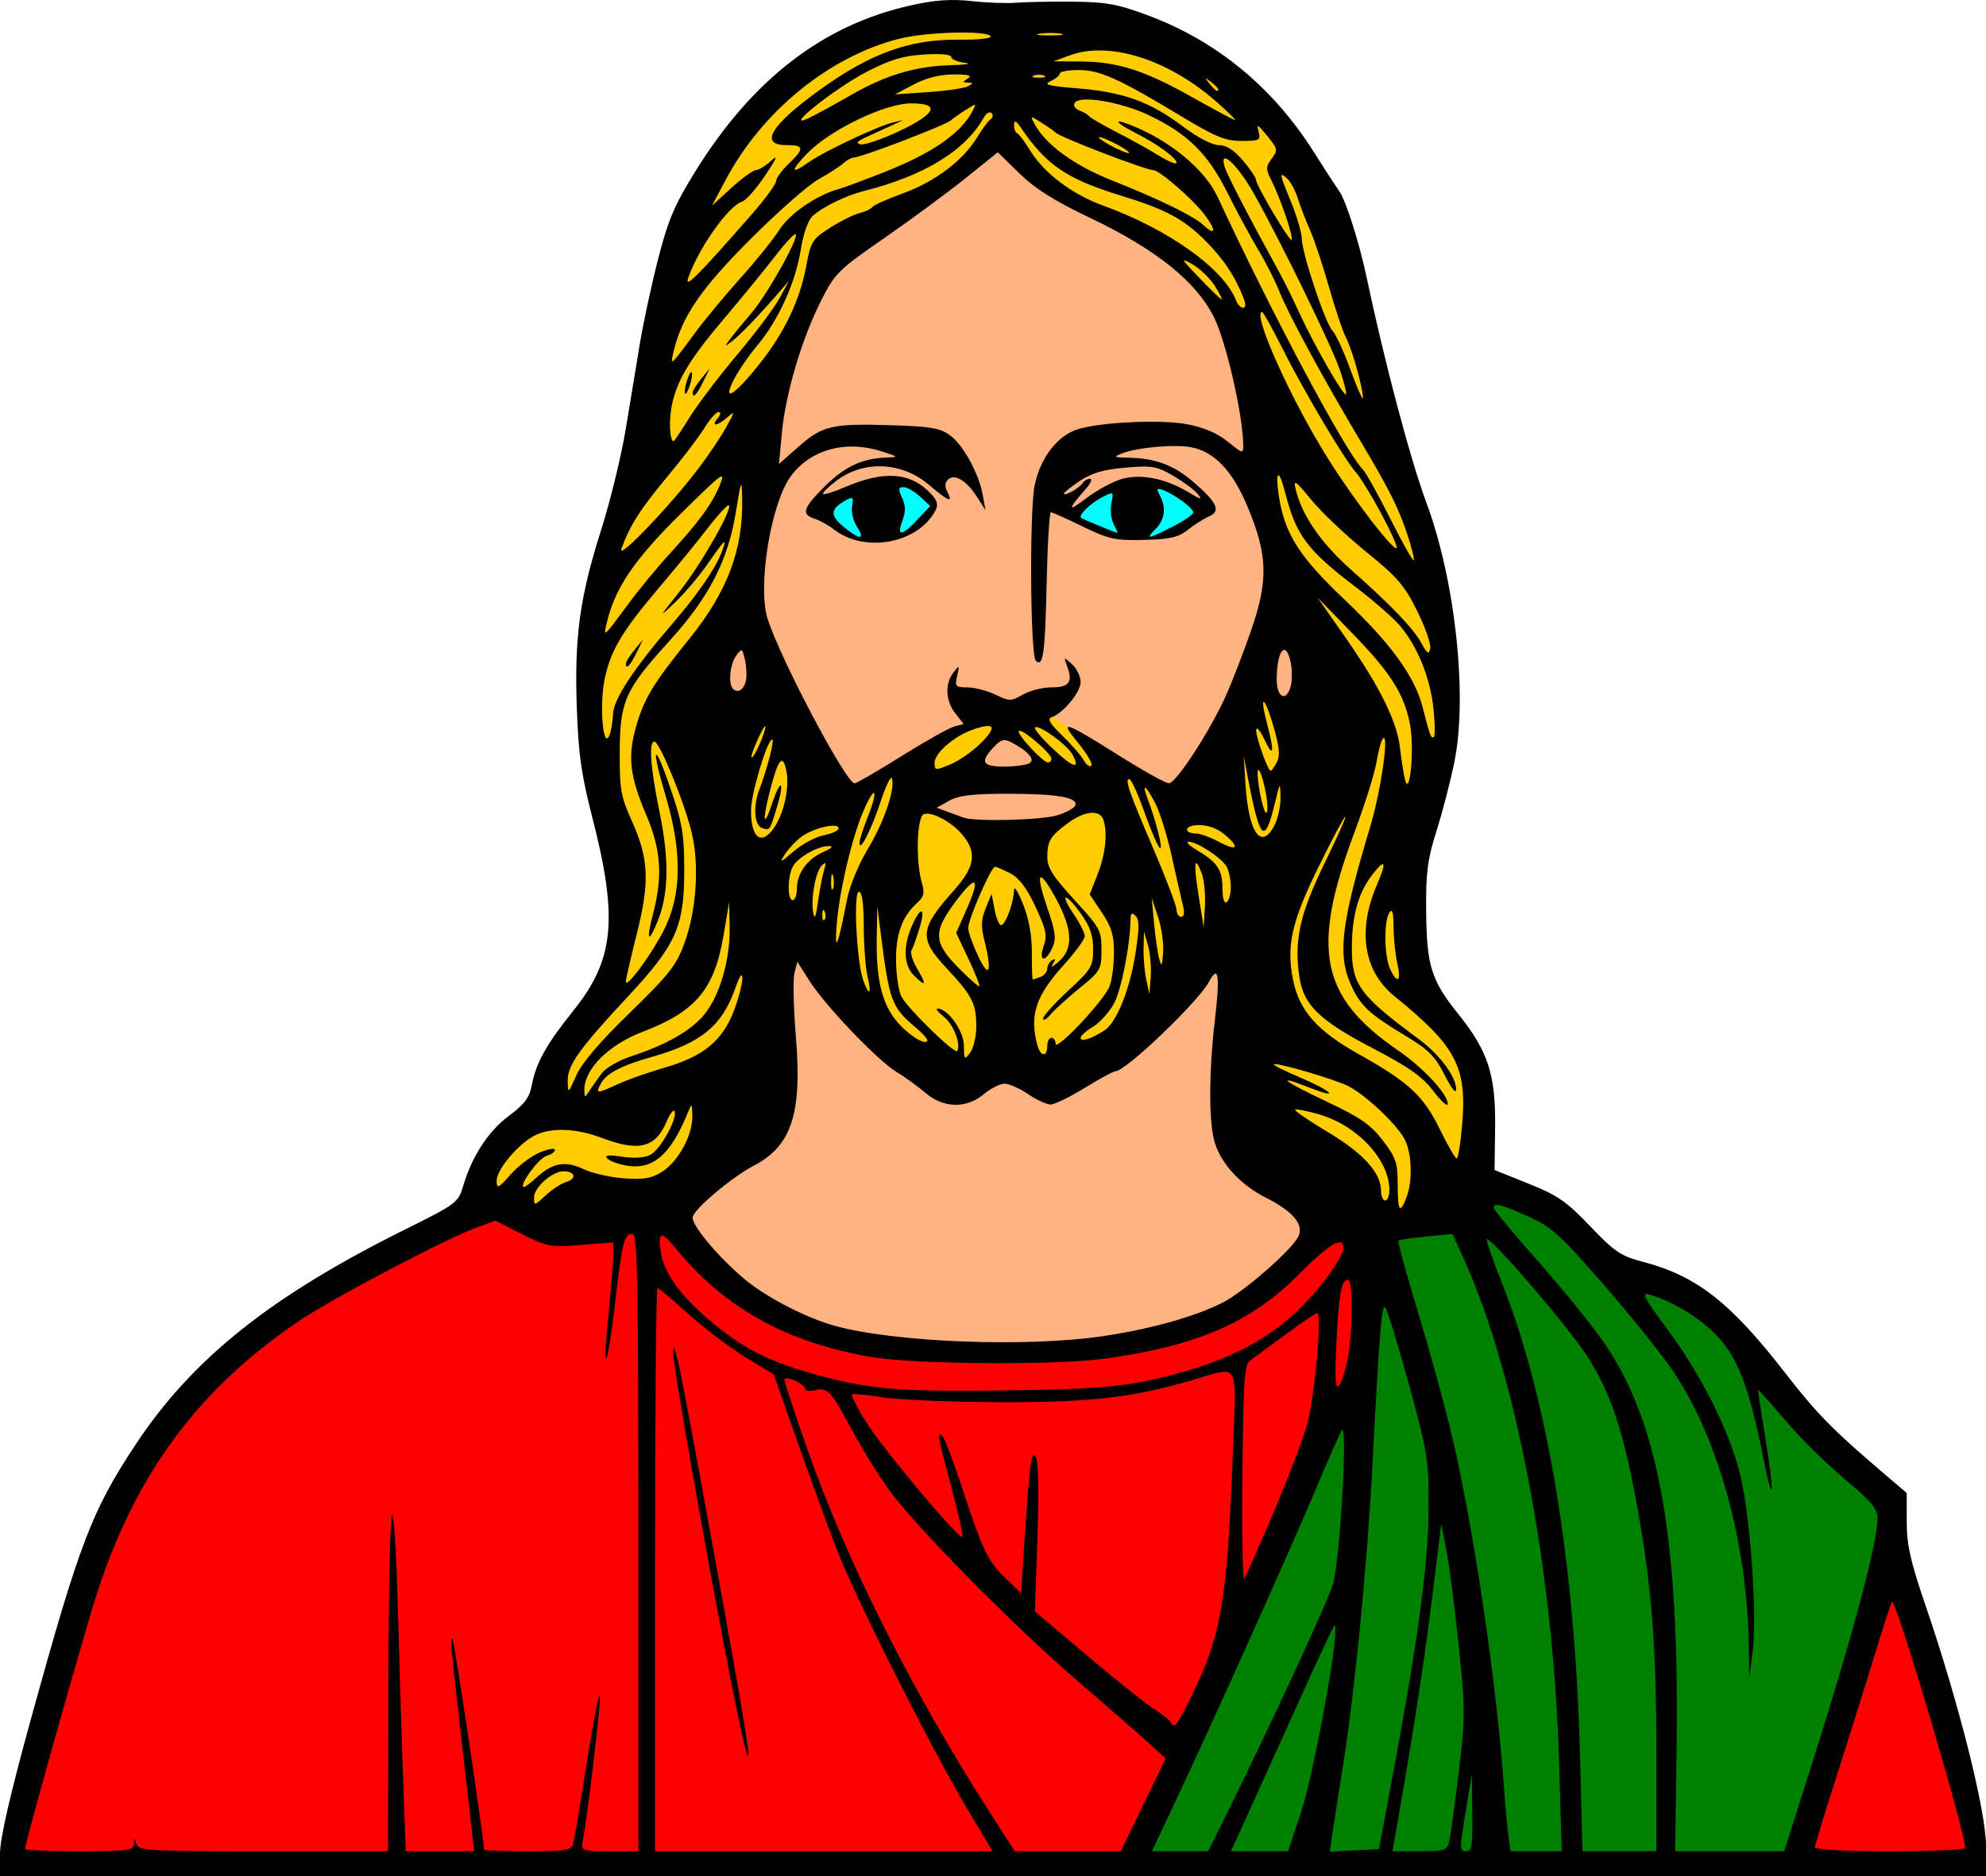 <?xml version="1.0" encoding="UTF-8" standalone="no"?>
<!-- Created with Inkscape (http://www.inkscape.org/) -->

<svg
   version="1.1"
   id="svg1"
   width="634.667"
   height="599.714"
   viewBox="0 0 634.667 599.714"
   sodipodi:docname="JesusChrist6c.svg"
   inkscape:version="1.3.2 (091e20ef0f, 2023-11-25)"
   xmlns:inkscape="http://www.inkscape.org/namespaces/inkscape"
   xmlns:sodipodi="http://sodipodi.sourceforge.net/DTD/sodipodi-0.dtd"
   xmlns="http://www.w3.org/2000/svg"
   xmlns:svg="http://www.w3.org/2000/svg">
  <defs
     id="defs1" />
  <sodipodi:namedview
     id="namedview1"
     pagecolor="#ffffff"
     bordercolor="#000000"
     borderopacity="0.25"
     inkscape:showpageshadow="2"
     inkscape:pageopacity="0.0"
     inkscape:pagecheckerboard="0"
     inkscape:deskcolor="#d1d1d1"
     showgrid="false"
     inkscape:zoom="0.94398755"
     inkscape:cx="339.51719"
     inkscape:cy="366.00059"
     inkscape:window-width="1920"
     inkscape:window-height="1011"
     inkscape:window-x="0"
     inkscape:window-y="0"
     inkscape:window-maximized="1"
     inkscape:current-layer="layer1" />
  <g
     inkscape:groupmode="layer"
     id="layer1"
     inkscape:label="Layer 1"
     transform="translate(0,-10.953)">
    <path
       id="path6"
       style="display:inline;fill:#ffcc00"
       d="M 317.033 15.308 C 315.575 15.308 290.851 17.942 288.795 18.472 C 286.739 19.002 263.475 28.497 261.195 29.966 C 258.915 31.435 240.219 49.255 240.219 49.255 L 218.975 77.097 C 218.975 77.097 205.513 150.843 204.113 150.843 C 202.713 150.843 189.998 204.779 189.998 204.779 C 189.998 204.779 191.717 262.918 190.018 263.697 C 188.318 264.475 201.635 302.417 201.635 302.417 L 196.068 318.499 L 180.051 349.781 L 163.043 372.066 L 150.512 391.454 C 150.512 391.454 163.608 398.068 165.822 398.333 C 168.037 398.598 182.441 400.259 184.691 399.988 C 186.941 399.716 205.045 396.316 206.367 397.14 C 207.689 397.964 220.919 384.653 222.623 382.267 C 224.327 379.881 248.055 319.958 248.055 319.958 L 252.506 308.732 C 252.506 308.732 272.703 331.834 274.559 333.267 C 276.414 334.7 298.607 353.126 298.607 353.126 C 298.607 353.126 313.695 352.332 315.645 351.802 C 317.594 351.272 347.151 353.113 348.873 353.546 C 350.595 353.979 382.672 320.259 382.672 320.259 L 393.236 315.964 C 393.236 315.964 400.682 353.485 400.682 356.314 C 400.682 359.143 420.094 389.943 420.094 389.943 L 440.764 402.878 L 469.352 394.337 L 472.613 365.65 L 471.99 356.478 C 471.99 356.478 457.328 327.072 454.42 326.962 C 451.511 326.853 450.771 295.678 450.771 294.482 C 450.771 293.286 464.443 244.794 464.443 244.794 L 456.961 191.402 C 456.961 191.402 444.404 148.685 444.404 146.99 C 444.404 145.295 434.2 107.102 432.875 104.255 C 431.55 101.409 420.843 69.167 418.266 67.841 C 415.688 66.516 402.171 45.294 399.441 44.234 C 396.712 43.174 383.115 28.132 383.115 28.132 C 383.115 28.132 352.248 17.428 350.316 16.898 C 348.384 16.368 318.491 15.308 317.033 15.308 z M 320.654 55.154 L 335.48 72.408 C 335.48 72.408 353.256 81.72 354.58 81.968 C 355.905 82.216 372.695 92.312 372.695 92.312 L 384.227 104.16 L 394.918 119.888 L 404.6 142.533 L 402.893 163.638 L 405.008 173.63 L 416.186 214.492 L 419.479 238.197 L 410.625 236.839 L 402.266 232.06 L 392.936 247.829 C 392.936 247.829 381.156 267.265 378.477 267.265 C 375.797 267.265 356.604 255.888 356.604 255.888 L 348.889 267.587 L 337.299 274.701 C 337.299 274.701 324.043 278.179 321.945 277.966 C 319.848 277.753 309.49 275.369 309.49 275.369 L 291.189 267.345 L 284.215 257.611 L 270.598 266.083 L 246.525 231.435 L 230.865 237.878 C 230.865 237.878 224.592 227.492 225.955 226.749 C 227.318 226.006 238.498 205.136 238.498 205.136 L 246.301 135.169 L 261.312 98.738 L 277.93 82.87 L 298.037 72.222 L 315.74 57.513 L 320.654 55.154 z M 314.287 238.701 L 305.016 246.271 L 293.447 253.578 L 291.611 259.277 L 304.754 261.169 L 321.25 244.3 L 314.287 238.701 z M 335.484 239.777 L 335.1 240.378 L 335.076 240.367 L 323.764 244.458 L 326.736 249.068 L 331.521 253.704 C 331.521 253.704 335.112 257.183 335.73 257.183 C 336.349 257.183 352.607 258.726 352.607 258.726 L 349.121 250.646 L 345.17 246.097 L 341.99 244.083 L 341.553 243.329 L 335.484 239.777 z " />
    <path
       id="path5"
       style="display:inline;fill:#00ffff"
       d="m 361.533,165.029 -7.852,2.689 -7.461,5.219 -3.369,3.654 c 0.58,0 9.939,4.725 10.652,4.725 0.713,0 7.865,1.332 7.865,1.332 l 7.938,0.334 15.045,-7.814 c 0,0 -8.135,-8.027 -8.658,-7.828 -0.523,0.199 -14.16,-2.311 -14.16,-2.311 z m -75.988,0.297 -14.66,3.111 -8.418,5.518 c 0,0 4.641,5.865 5.559,5.865 0.918,0 5.242,2.873 5.242,2.873 l 2.887,0.854 c 0,0 10.359,-0.355 10.883,-0.879 0.524,-0.524 4.039,-1.826 4.039,-1.826 0,0 5.351,-5.141 5.895,-5.457 0.544,-0.316 1.728,-2.569 1.797,-3.078 0.069,-0.51 -5.188,-5.141 -5.188,-5.141 z" />
    <path
       id="path4"
       style="fill:#ffb380"
       d="M 320.654 55.154 L 315.74 57.513 L 298.037 72.222 L 277.93 82.87 L 261.312 98.738 L 246.301 135.169 L 238.498 205.136 C 238.498 205.136 227.318 226.006 225.955 226.749 C 224.592 227.492 230.865 237.878 230.865 237.878 L 246.525 231.435 L 270.598 266.083 L 284.215 257.611 L 291.189 267.345 L 309.49 275.369 C 309.49 275.369 319.848 277.753 321.945 277.966 C 324.043 278.179 337.299 274.701 337.299 274.701 L 348.889 267.587 L 356.604 255.888 C 356.604 255.888 375.797 267.265 378.477 267.265 C 381.156 267.265 392.936 247.829 392.936 247.829 L 402.266 232.06 L 410.625 236.839 L 419.479 238.197 L 416.186 214.492 L 405.008 173.63 L 402.893 163.638 L 404.6 142.533 L 394.918 119.888 L 384.227 104.16 L 372.695 92.312 C 372.695 92.312 355.905 82.216 354.58 81.968 C 353.256 81.72 335.48 72.408 335.48 72.408 L 320.654 55.154 z M 361.533 165.029 C 361.533 165.029 375.17 167.538 375.693 167.339 C 376.216 167.14 384.352 175.167 384.352 175.167 L 369.307 182.982 L 361.369 182.648 C 361.369 182.648 354.217 181.316 353.504 181.316 C 352.791 181.316 343.431 176.591 342.852 176.591 L 346.221 172.937 L 353.682 167.718 L 361.533 165.029 z M 285.545 165.326 L 293.58 167.165 C 293.58 167.165 298.836 171.797 298.768 172.306 C 298.699 172.816 297.514 175.068 296.971 175.384 C 296.427 175.7 291.076 180.841 291.076 180.841 C 291.076 180.841 287.561 182.143 287.037 182.667 C 286.513 183.192 276.154 183.546 276.154 183.546 L 273.268 182.693 C 273.268 182.693 268.943 179.82 268.025 179.82 C 267.108 179.82 262.467 173.954 262.467 173.954 L 270.885 168.437 L 285.545 165.326 z M 314.287 238.701 L 321.25 244.3 L 304.754 261.169 L 291.611 259.277 L 293.447 253.578 L 305.016 246.271 L 314.287 238.701 z M 335.484 239.777 L 341.553 243.329 L 341.99 244.083 L 345.17 246.097 L 349.121 250.646 L 352.607 258.726 C 352.607 258.726 336.349 257.183 335.73 257.183 C 335.112 257.183 331.521 253.704 331.521 253.704 L 326.736 249.068 L 323.764 244.458 L 335.076 240.367 L 335.1 240.378 L 335.484 239.777 z M 256.213 313.253 L 247.719 319.837 L 247.273 343.82 L 239.602 374.851 C 239.602 374.851 225.546 386.399 224.422 387.964 C 223.297 389.53 216.795 399.921 216.795 399.921 L 234.186 422.523 L 268.475 439.949 L 309.461 444.097 C 309.461 444.097 358.427 441.927 359.859 441.927 C 361.292 441.927 395.122 429.887 397.15 429.04 C 399.179 428.194 420.439 406.527 420.439 406.527 L 421.58 399.806 L 406.484 389.433 C 406.484 389.433 393.794 372.145 394.869 371.187 C 395.944 370.229 392.391 336.135 392.578 335.136 C 392.766 334.137 392.664 313.954 392.664 313.954 C 392.664 313.954 372.21 332.673 372.936 333.773 C 373.661 334.873 344.432 354.476 344.432 354.476 L 321.537 350.749 L 309.051 355.929 L 290.516 348.656 L 256.213 313.253 z " />
    <path
       style="fill:#008000"
       d="m 421.565,478.815 15.57,-34.398 0.796,-40.169 24.688,-3.827 11.377,-6.562 4.315,-3.963 24.073,14.395 12.955,11.816 20.862,5.279 c 0,0 16.161,12.874 18.486,15.077 2.325,2.203 26.791,34.99 26.791,34.99 l 21.515,19.587 1.156,7.217 -31.316,110.043 -214.639,-0.36 z"
       id="path3" />
    <path
       id="path2"
       style="fill:#ff0000"
       d="M 153.59 394.681 L 134.713 406.677 L 89.43 432.011 L 65.361 450.947 C 65.361 450.947 52.039 471.354 50.066 472.515 C 48.094 473.676 32.033 504.029 32.033 504.029 L 17.748 556.958 L 5.072 599.953 L 6.682 606.693 L 363.746 607.839 C 363.746 607.839 407.985 503.11 409.615 502.704 C 411.245 502.299 429.338 460.22 429.338 460.22 L 436.439 445.591 L 440.305 417.818 L 434.424 402.706 L 420.957 404.292 L 407.197 422.38 L 380.898 435.956 L 347.557 443.812 L 307.209 442.275 L 268.926 439.294 L 245.262 428.214 L 210.688 398.82 L 193.102 400.933 L 179.744 402.132 L 165.23 402.038 L 153.59 394.681 z M 601.664 517.742 L 575.01 605.476 L 632.137 607.747 L 615.631 537.314 L 601.664 517.742 z " />
    <path
       style="fill:#000000"
       d="m 0,603.445 c 0,-4.881 3.26,-19.035 10.058,-43.667 15.366,-55.677 19.286,-65.937 33.288,-87.112 18.155,-27.454 43.128,-47.382 86.181,-68.769 16.289,-8.092 16.915,-8.56 18.462,-13.803 2.81,-9.526 8.017,-17.529 14.607,-22.449 5.015,-3.744 6.609,-5.873 7.349,-9.818 1.337,-7.124 4.67,-13.105 13.282,-23.827 13.116,-16.33 14.382,-29.398 6.005,-62 -3.479,-13.539 -4.4,-20.109 -4.909,-35.012 -0.773,-22.627 0.951,-35.141 7.822,-56.778 2.884,-9.081 6.397,-23.493 7.808,-32.027 1.411,-8.534 3.458,-20.916 4.55,-27.516 1.092,-6.6 3.71,-18.734 5.819,-26.965 3.168,-12.366 5.203,-17.178 11.718,-27.709 18.355,-29.671 40.954,-47.111 69.122,-53.344 7.718,-1.708 12.832,-2.064 19.333,-1.348 4.862,0.536 11.239,0.774 14.172,0.529 2.933,-0.245 11.033,-0.4 18,-0.344 10.818,0.086 14.344,0.724 24.156,4.369 21.848,8.116 39.93,22.979 52.895,43.478 3.247,5.133 7.008,10.917 8.357,12.853 2.051,2.942 6.355,16.533 8.597,27.147 5.814,27.532 13.981,58.339 19.174,72.327 9.241,24.892 13.212,61.727 8.933,82.846 -1.244,6.137 -3.809,16.034 -5.7,21.993 -2.859,9.006 -3.42,13.245 -3.326,25.123 0.143,18.016 1.533,22.545 10.266,33.435 9.571,11.935 11.996,19.433 11.774,36.405 l -0.176,13.462 10.859,4.357 c 9.3,3.732 12.127,5.688 19.695,13.622 7.724,8.098 9.813,9.519 16.594,11.29 17.426,4.55 28.145,12.913 45.897,35.806 9.96,12.845 14.916,17.896 31.152,31.75 l 7.52,6.417 v 9.183 c 0,7.41 1.171,12.607 6.065,26.917 10.53,30.79 19.269,65.556 19.269,76.656 v 9.744 H 317.333 0 Z m 42.821,-3.112 c 0.147,-2.222 0.184,-2.222 0.764,0 0.564,2.157 3.631,2.333 40.512,2.333 H 124 l 0.094,-52.333 c 0.051,-28.783 0.564,-53.533 1.139,-55 0.58,-1.48 1.432,11.865 1.916,30 0.479,17.967 1.243,42.717 1.698,55 l 0.828,22.333 h 10.93 10.93 l -2.935,-25.667 c -4.563,-39.909 -4.86,-43.038 -4.006,-42.184 0.591,0.591 10.073,63.951 10.073,67.307 0,0.299 6.26,0.543 13.91,0.543 12.102,0 13.998,-0.303 14.583,-2.333 0.37,-1.283 2.311,-12.832 4.313,-25.664 2.002,-12.832 3.892,-22.575 4.2,-21.651 0.475,1.426 -4.129,40.336 -5.598,47.315 -0.431,2.044 0.649,2.333 8.717,2.333 h 9.209 v -98.667 c 0,-83.447 -0.287,-98.667 -1.857,-98.667 -2.696,0 -3.241,2.203 -5.712,23.084 -2.563,21.66 -4.015,22.734 -1.866,1.379 0.789,-7.843 1.435,-15.937 1.435,-17.986 v -3.727 l -10.36,0.799 c -9.794,0.755 -10.824,0.565 -18.849,-3.486 l -8.489,-4.285 -6.151,2.266 c -10.068,3.71 -45.821,22.536 -56.562,29.784 -31.616,21.334 -51.661,48.09 -64.118,85.585 -3.898,11.734 -23.471,81.147 -23.471,83.238 0,0.375 7.8,0.682 17.333,0.682 15.56,0 17.349,-0.239 17.488,-2.333 z M 309.032,589 c -11.284,-18.914 -35.514,-67.043 -41.449,-82.333 -2.704,-6.967 -8.379,-22.506 -12.611,-34.531 l -7.694,-21.864 -9.086,-5.534 c -4.997,-3.044 -13.191,-9.255 -18.208,-13.802 -5.017,-4.548 -9.466,-8.268 -9.887,-8.268 -0.42,0 -0.764,40.5 -0.764,90 v 90 h 53.926 53.926 z m -70.842,-19.233 c -3.401,-11.509 -23.987,-125.1 -23.118,-127.562 0.754,-2.137 2.347,5.854 14.26,71.544 9.213,50.804 11.396,64.605 8.858,56.018 z m 127.163,18.067 7.163,-14.832 -5.318,-4.834 c -2.925,-2.659 -13.134,-11.569 -22.687,-19.799 -21.231,-18.293 -52.427,-49.967 -60.771,-61.702 -3.389,-4.767 -8.731,-13.467 -11.87,-19.333 -6.445,-12.044 -7.34,-12.975 -11.538,-11.988 -1.65,0.388 -3,0.19 -3,-0.439 0,-0.63 -1.5,-1.828 -3.333,-2.663 -1.833,-0.835 -3.333,-0.965 -3.333,-0.288 0,0.677 3.211,10.414 7.136,21.638 12.561,35.923 33.531,77.729 58.559,116.741 l 7.912,12.333 h 16.958 16.958 z m 25.217,5.832 c 14.49,-29.132 33.454,-70.034 35.392,-76.333 2.19,-7.117 4.784,-50.994 2.913,-49.261 -0.439,0.406 -4.045,8.506 -8.013,18 -7.77,18.588 -33.321,75.439 -45.362,100.928 l -7.4,15.667 h 8.997 8.997 z m 25.155,-3.333 c 4.549,-13.81 13.124,-62.069 10.602,-59.667 -0.385,0.367 -6.512,13.567 -13.616,29.333 -7.104,15.767 -14.363,31.817 -16.131,35.667 l -3.215,7 h 9.148 9.148 z m 29.184,-10.988 c 8.169,-43.611 11.536,-68.541 11.617,-86.012 0.073,-15.891 -0.22,-17.752 -6.318,-40 -3.518,-12.833 -6.893,-23.843 -7.501,-24.466 -1.173,-1.201 -1.893,7.613 -4.123,50.466 -1.649,31.676 -5.595,71.944 -9.406,95.989 -1.512,9.539 -3.079,19.627 -3.482,22.416 l -0.733,5.072 7.852,-0.405 7.852,-0.405 z m 18.188,20.322 c 0.397,-1.65 1.758,-11.533 3.026,-21.961 2.175,-17.89 2.178,-20.188 0.048,-40.667 -1.241,-11.938 -3.005,-25.606 -3.919,-30.372 l -1.662,-8.667 -3.042,24.667 c -2.504,20.303 -6.405,45.33 -11.796,75.667 l -0.77,4.333 h 8.697 c 7.916,0 8.761,-0.269 9.418,-3 z m 7.408,-9.333 -0.16,-12.333 -1.74,10.667 c -2.274,13.937 -2.274,14 0.059,14 1.645,0 1.972,-2.188 1.841,-12.333 z m 27.745,-16 c -1.777,-60.584 -13.746,-124.022 -30.311,-160.655 l -3.763,-8.322 -8.422,0.842 c -4.632,0.463 -8.644,1.03 -8.916,1.26 -0.272,0.23 2.56,10.496 6.292,22.813 3.732,12.317 8.566,29.895 10.742,39.062 7.004,29.508 14.444,79.733 16.788,113.333 0.435,6.233 1.091,13.283 1.458,15.667 l 0.667,4.333 h 8.148 8.148 z m 31.077,-2 c -0.005,-34.998 -1.423,-53.688 -6.007,-79.182 -4.466,-24.837 -8.721,-37.559 -16.497,-49.326 -6.401,-9.686 -30.623,-37.804 -31.667,-36.761 -0.295,0.295 1.948,6.776 4.984,14.402 14.365,36.081 23.193,89.6 24.776,150.199 l 0.81,31 h 11.803 11.803 z m 49.013,4.667 c 13.838,-43.577 21.659,-72.759 21.659,-80.819 0,-3.004 -1.97,-5.358 -10.276,-12.282 -5.652,-4.711 -14.202,-13.146 -19,-18.744 -4.798,-5.598 -8.803,-10.098 -8.899,-10 -0.097,0.098 0.951,7.079 2.329,15.512 3.038,18.598 2.571,22.503 -0.711,5.95 -4.422,-22.3 -8.292,-32.262 -15.222,-39.185 -5.744,-5.738 -13.765,-10.543 -21.29,-12.754 -2.491,-0.732 -1.412,1.322 5.714,10.877 10.881,14.59 19.876,32.439 23.395,46.421 3.253,12.926 5.541,44.811 4.068,56.691 l -1.074,8.667 -0.182,-10.702 c -0.555,-32.572 -9.639,-65.617 -23.939,-87.089 -3.434,-5.156 -13.401,-17.599 -22.149,-27.651 -14.149,-16.258 -16.833,-18.696 -24.304,-22.084 -8.702,-3.946 -11.124,-4.547 -11.124,-2.761 0,0.576 6.622,8.526 14.716,17.667 8.094,9.141 17.666,21.049 21.271,26.463 16.947,25.449 23.363,62.013 22.467,128.034 l -0.454,33.457 17.429,-7.7e-4 17.429,-7.6e-4 z m 49.659,24.612 c 0,-5.292 -22.174,-79.883 -23.387,-78.67 -0.278,0.278 -2.969,8.579 -5.98,18.448 -3.011,9.869 -8.436,27.134 -12.054,38.368 -3.618,11.234 -6.579,20.984 -6.579,21.667 0,0.721 10.067,1.242 24,1.242 13.2,0 24,-0.474 24,-1.054 z m -248.186,-46.612 c 10.586,-21.066 12.355,-31.242 14.254,-82 1.018,-27.204 2.09,-25.41 -12.591,-21.05 -19.218,5.707 -32.809,7.278 -62.144,7.182 -15.4,-0.05 -32.177,-0.748 -37.283,-1.551 -5.106,-0.803 -9.52,-1.222 -9.811,-0.932 -0.29,0.29 1.623,4.069 4.253,8.398 4.979,8.197 30.038,38.2 31.055,37.183 0.32,-0.32 -1.246,-7.403 -3.481,-15.739 -4.408,-16.445 -4.743,-18.383 -2.832,-16.424 0.679,0.697 3.647,8.584 6.595,17.528 6.394,19.398 7.866,22.384 13.878,28.161 l 4.602,4.422 0.886,-13.756 c 1.747,-27.111 2.412,-32.266 3.835,-29.723 0.823,1.471 1.011,11.208 0.498,25.831 l -0.823,23.47 16.98,14.359 c 9.339,7.897 18.865,15.499 21.168,16.892 2.303,1.393 4.589,3.182 5.079,3.975 1.416,2.291 1.812,1.873 5.881,-6.225 z m 26.957,-60.088 c 4.474,-10.498 9.318,-23.098 10.765,-28 2.484,-8.413 5.089,-36.245 3.392,-36.245 -0.433,0 -4.869,2.997 -9.858,6.659 -4.989,3.663 -10.105,7.413 -11.37,8.333 -2.059,1.499 -2.338,5.324 -2.667,36.551 -0.202,19.182 0.076,34.182 0.618,33.333 0.542,-0.849 4.646,-10.133 9.119,-20.631 z m -40.105,-42.66 c 23.279,-4.898 38.426,-12.292 50.206,-24.508 6.458,-6.697 12.461,-15.335 12.461,-17.93 0,-4.017 -4.559,-1.3 -14.357,8.559 -15.231,15.324 -32.646,22.864 -62.073,26.873 -15.801,2.153 -61.036,1.802 -74.691,-0.579 -27.269,-4.755 -46.912,-15.779 -62.665,-35.167 -4.389,-5.402 -5.449,-4.812 -4.238,2.361 1.079,6.389 6.88,14.092 16.636,22.095 9.916,8.134 17.637,12.057 31.464,15.987 17.857,5.075 27.5,5.91 62.59,5.421 25.602,-0.357 34.533,-0.979 44.667,-3.111 z m 63.98,-6.814 c 1.671,-8.812 1.777,-25.438 0.162,-25.438 -2.127,0 -2.923,4.28 -3.71,19.942 -0.566,11.269 -0.376,15.022 0.71,14.012 0.816,-0.759 2.092,-4.591 2.837,-8.515 z m -77.98,-7.441 c 15.294,-2.28 29.168,-6.188 38.185,-10.758 6.515,-3.301 21.596,-16.427 23.969,-20.861 2.057,-3.844 -1.447,-8.15 -10.242,-12.584 -8.564,-4.317 -15.016,-11.598 -16.699,-18.845 -1.592,-6.854 -1.489,-22.159 0.249,-36.894 1.821,-15.437 1.321,-19.115 -1.8,-13.244 -3.325,6.255 -26.593,28.52 -29.808,28.522 -0.653,4.1e-4 -5.088,2.4 -9.854,5.333 -4.767,2.933 -9.69,5.332 -10.941,5.333 -1.251,4.2e-4 -4.484,-1.499 -7.186,-3.333 -2.702,-1.833 -6.092,-3.333 -7.533,-3.333 -1.442,0 -4.404,1.5 -6.583,3.333 -5.59,4.704 -12.925,4.538 -18.71,-0.422 -2.409,-2.066 -6.558,-5.07 -9.219,-6.676 -6.079,-3.669 -22.771,-21.145 -27.858,-29.165 l -3.839,-6.053 -0.919,3.662 c -0.505,2.014 -0.297,11.199 0.463,20.411 2.018,24.463 -1.371,34.813 -13.467,41.129 -7.243,3.782 -19.54,14.217 -19.54,16.581 0,2.885 8.726,13.17 16.912,19.935 6.805,5.623 19.597,12.206 28.456,14.643 19.411,5.341 61.408,6.946 85.965,3.286 z m 96.803,-44.33 c 2.02,-5.278 1.741,-14.081 -0.589,-18.587 -2.406,-4.653 -12.341,-14.043 -17.899,-16.917 -4.266,-2.206 -23.167,-7.755 -23.904,-7.018 -0.243,0.243 3.474,2.106 8.26,4.14 10.405,4.422 13.147,7.251 3.245,3.348 -11.494,-4.53 -8.677,-2.216 5.381,4.421 10.82,5.108 14.08,7.369 17.962,12.452 4.187,5.484 4.742,7.125 4.742,14.019 0,8.627 0.694,9.652 2.803,4.142 z m -268.45,-4.946 c 3.404,-1.029 2.764,-3.387 -0.918,-3.387 -3.62,0 -9.434,5.144 -9.434,8.346 0,2.721 0.127,2.7 3.667,-0.614 2.017,-1.888 5.025,-3.844 6.686,-4.345 z m 262.981,2.57 c 0,-9.615 -10.174,-20.577 -22.396,-24.13 -3.924,-1.141 -7.39,-1.819 -7.702,-1.507 -0.312,0.312 4.372,3.517 10.409,7.123 11.314,6.759 17.023,13.048 17.023,18.754 0,1.725 0.6,3.136 1.333,3.136 0.733,0 1.333,-1.519 1.333,-3.376 z M 172.458,379.335 c 2.681,-1.12 4.875,-1.499 4.875,-0.841 0,0.658 -1.17,1.502 -2.6,1.876 -2.379,0.622 -8.591,8.885 -7.499,9.977 0.258,0.258 2.139,-1.079 4.18,-2.97 5.141,-4.765 9.276,-5.514 15.06,-2.727 2.673,1.287 8.459,2.607 12.859,2.931 6.425,0.474 8.843,0.059 12.28,-2.109 5.154,-3.251 9.754,-11.73 9.63,-17.751 -0.088,-4.294 -0.119,-4.316 -1.456,-1.053 -5.487,13.387 -11.063,18.232 -19.422,16.876 -2.64,-0.428 -5.452,-1.45 -6.249,-2.27 -1.065,-1.097 0.187,-1.252 4.732,-0.587 3.795,0.556 7.268,0.323 8.996,-0.602 3.155,-1.688 8.613,-11.433 7.759,-13.85 -0.305,-0.862 -1.489,0.635 -2.632,3.326 -3.511,8.268 -8.856,9.59 -20.651,5.107 -8.275,-3.145 -16.327,-3.42 -21.521,-0.734 -5.274,2.727 -12.142,10.944 -12.076,14.448 0.05,2.656 0.499,2.452 4.458,-2.027 2.421,-2.739 6.596,-5.898 9.278,-7.018 z m 294.823,-9.162 c 1.522,-18.277 -1.946,-24.806 -21.696,-40.839 -9.905,-8.041 -11.877,-21.051 -5.438,-35.873 3.185,-7.331 2.465,-8.307 -1.882,-2.548 -4.26,5.644 -6.25,12.991 -6.253,23.088 -0.004,11.695 2.541,15.161 21.306,29.024 6.747,4.985 12.015,12.034 12.015,16.079 0,1.624 -1.468,-0.189 -3.667,-4.531 -3.058,-6.037 -5.14,-8.124 -12.544,-12.572 -11.476,-6.894 -14.301,-9.51 -17.281,-16 -4.501,-9.802 -3.316,-19.706 6.106,-51.035 3.306,-10.991 6.027,-29.843 4.04,-27.992 -0.574,0.535 -1.5,3.858 -2.057,7.385 -0.558,3.527 -3.761,13.758 -7.12,22.735 -13.966,37.335 -10.892,52.566 14.062,69.667 7.978,5.467 15.794,13.915 15.794,17.069 0,1.038 -2.055,-0.803 -4.566,-4.093 -3.567,-4.671 -7.801,-7.668 -19.336,-13.685 -17.106,-8.924 -22.168,-13.832 -23.513,-22.8 -1.748,-11.655 0.116,-20.127 7.964,-36.199 4.043,-8.279 7.057,-15.052 6.698,-15.052 -0.359,0 -4.173,7.155 -8.477,15.9 -8.725,17.728 -10.451,25.455 -8.157,36.507 2.008,9.672 7.734,16.105 20.891,23.466 15.981,8.942 20.693,13.293 25.901,23.918 2.527,5.156 4.974,9.413 5.438,9.459 0.463,0.046 1.261,-4.939 1.772,-11.077 z m -274.931,-16.216 c 1.293,-1.698 5.493,-4.116 9.333,-5.373 11.281,-3.693 19.104,-8.158 23.378,-13.342 4.97,-6.03 8.323,-17.604 8.11,-27.996 l -0.163,-7.913 -1.751,10.403 c -2.936,17.436 -8.821,24.482 -25.923,31.034 -11.039,4.229 -18.808,12.099 -18.588,18.83 0.074,2.27 0.164,2.266 1.667,-0.078 0.874,-1.363 2.646,-3.867 3.938,-5.565 z m 8.913,-19.282 c 12.424,-12.061 14.84,-15.12 17.379,-22.008 4.018,-10.899 4.935,-25.738 2.241,-36.243 -2.585,-10.076 -10.159,-28.424 -11.734,-28.424 -1.908,0 -1.305,8.196 1.678,22.814 3.118,15.277 2.859,26.193 -0.828,34.996 -2.951,7.046 -3.496,5.663 -1.223,-3.103 3.037,-11.707 2.44,-20.229 -2.175,-31.075 -5.381,-12.646 -6.094,-18.741 -3.326,-28.43 2.582,-9.035 5.394,-13.672 17.069,-28.144 12.17,-15.086 17.217,-28.556 16.827,-44.908 -0.152,-6.354 -0.289,-6.047 -2.013,4.515 -2.524,15.459 -8.587,27.241 -21.113,41.028 -14.351,15.796 -15.926,19.305 -15.992,35.639 -0.048,11.946 0.353,14.235 3.852,22 5.458,12.111 5.777,19.421 1.577,36.194 -1.915,7.65 -3.483,14.463 -3.483,15.14 0,2.469 7.951,-8.215 12.042,-16.181 5.803,-11.298 6.043,-25.006 0.752,-42.845 -4.921,-16.591 -3.834,-18.276 1.56,-2.419 3.73,10.965 4.313,14.483 4.313,26.024 0,17.892 -2.605,23.711 -18.02,40.254 -15.603,16.744 -19.334,21.992 -19.219,27.033 0.092,4.044 0.151,4.004 2.75,-1.858 1.764,-3.979 7.504,-10.698 17.086,-20 z m -3.632,22.732 c 3.136,-1.426 9.902,-3.804 15.036,-5.286 12.15,-3.506 18.34,-8.647 21.914,-18.198 1.514,-4.046 2.705,-8.685 2.647,-10.307 -0.068,-1.907 -0.842,-0.829 -2.19,3.05 -4.18,12.03 -10.843,17.59 -26.354,21.992 -10.172,2.887 -14.906,5.351 -16.692,8.688 -1.753,3.276 -1.442,3.279 5.638,0.06 z m 114.369,-18.417 c 0,-7.232 -1.342,-9.852 -9.517,-18.578 -8.916,-9.517 -8.622,-12.584 2.388,-24.891 6.586,-7.361 7.362,-11.838 3.011,-17.369 -3.353,-4.263 -10.074,-7.954 -12.669,-6.958 -2.199,0.844 -2.63,14.873 -0.667,21.717 1.003,3.499 0.75,4.646 -1.47,6.655 -4.803,4.347 -6.85,10.025 -6.728,18.666 0.064,4.528 0.858,9.628 1.764,11.333 2.068,3.892 17.047,18.462 17.773,17.288 1.306,-2.113 -1.165,-8.476 -4.226,-10.883 -1.844,-1.45 -2.753,-2.637 -2.021,-2.637 3.298,0 8.363,7.141 8.404,11.848 0.04,4.526 0.161,4.661 2,2.23 1.077,-1.423 1.958,-5.213 1.958,-8.421 z m -20,-16.324 c -3.127,-3.127 -3.433,-8.919 -0.803,-15.213 2.866,-6.86 4.779,-6.909 2.721,-0.07 -1.001,3.325 -2.189,6.643 -2.641,7.375 -0.452,0.732 0.405,3.41 1.905,5.953 3.087,5.233 2.713,5.852 -1.183,1.956 z m 42.667,22.667 c 0,-1.467 0.6,-2.667 1.333,-2.667 0.733,0 1.333,0.848 1.333,1.885 0,2.678 15.541,-13.838 17.249,-18.331 0.779,-2.05 1.417,-6.898 1.417,-10.773 0,-5.569 -0.814,-8.258 -3.883,-12.827 l -3.883,-5.782 2.55,-6.468 c 2.552,-6.475 3.26,-13.633 1.74,-17.594 -1.19,-3.101 -6.046,-2.571 -11.183,1.218 -5.729,4.227 -6.629,5.701 -6.654,10.901 -0.016,3.361 1.758,6.166 8.646,13.672 8.204,8.94 8.667,9.793 8.667,15.981 0,6.272 -0.284,6.768 -7,12.247 -3.85,3.14 -8.037,6.946 -9.304,8.457 -1.267,1.511 -2.317,2.083 -2.333,1.271 -0.016,-0.812 3.57,-4.803 7.97,-8.87 7.471,-6.904 8,-7.786 8,-13.323 0,-4.505 -0.985,-7.29 -4.098,-11.588 -5.006,-6.91 -6.713,-6.372 -1.968,0.62 1.87,2.755 3.399,5.819 3.399,6.809 0,0.99 -3.03,5.145 -6.733,9.234 -8.947,9.88 -10.982,16.06 -8.427,25.594 0.996,3.718 3.16,3.946 3.16,0.333 z m -42.91,-6.702 c -6.752,-5.787 -7.616,-8.212 -10.209,-28.631 l -1.185,-9.333 -0.181,9.601 c -0.277,14.711 1.936,22.822 7.842,28.732 2.748,2.75 6.117,4.996 7.487,4.991 1.813,-0.006 0.791,-1.465 -3.754,-5.361 z m 61.107,1.738 c 3.977,-2.542 8.192,-13.018 10.053,-24.989 1.206,-7.759 1.205,-10.459 -0.007,-11.67 -1.213,-1.213 -1.586,-0.976 -1.617,1.024 -0.135,8.541 -2.981,22.87 -5.395,27.165 -1.548,2.755 -4.558,6.038 -6.689,7.297 -2.131,1.259 -3.874,2.836 -3.874,3.505 0,1.387 3.323,0.358 7.53,-2.331 z m -75.638,-17.369 c -0.639,-2.75 -1.175,-9.95 -1.193,-16 -0.021,-7.387 -0.536,-11 -1.566,-11 -1.846,0 -0.681,22.84 1.451,28.448 1.953,5.138 2.656,4.359 1.308,-1.448 z m 89.633,-9.875 -1.284,-4.458 -0.12,5.5 c -0.066,3.025 0.33,7.525 0.88,10 l 1,4.5 0.404,-5.542 c 0.222,-3.048 -0.174,-7.548 -0.88,-10 z m -57.376,4.303 -3.918,-8.284 3.274,-7.404 c 4.598,-10.398 3.288,-11.558 -3.26,-2.886 -7.47,9.894 -7.364,13.24 0.675,21.402 3.439,3.492 6.454,6.147 6.7,5.902 0.246,-0.246 -1.316,-4.174 -3.471,-8.731 z m 23.076,5.763 c 1.16,-0.445 2.109,-1.61 2.109,-2.588 0,-0.978 0.693,-2.207 1.539,-2.73 1.045,-0.646 1.177,-0.35 0.411,0.921 -0.918,1.524 -0.682,1.51 1.266,-0.072 5.616,-4.562 5.059,-11.4 -1.883,-23.112 -4.351,-7.341 -4.888,-4.993 -1.281,5.602 2.618,7.69 2.881,9.808 1.574,12.677 -2.229,4.893 -4.502,4.44 -2.762,-0.55 1.184,-3.397 0.793,-5.276 -2.622,-12.574 -2.813,-6.011 -5.226,-9.206 -8.062,-10.672 -2.226,-1.151 -4.415,-2.093 -4.864,-2.093 -1.257,0 -8.66,16.967 -8.567,19.637 0.045,1.299 1.495,5.363 3.222,9.029 3.522,7.477 4.473,4.926 1.93,-5.175 -1.119,-4.444 -1.022,-6.69 0.444,-10.257 l 1.877,-4.567 0.95,5 c 0.522,2.75 1.464,5 2.092,5 1.376,0 4.053,-7.288 4.114,-11.199 0.024,-1.541 1.335,0.499 2.913,4.532 1.901,4.857 2.845,10.147 2.796,15.667 -0.041,4.583 0.099,8.333 0.311,8.333 0.212,0 1.334,-0.364 2.494,-0.809 z m 114,-4.191 c -0.639,-2.75 -1.185,-8 -1.213,-11.667 -0.038,-4.804 -0.413,-6.108 -1.345,-4.667 -1.79,2.769 -1.658,13.829 0.214,17.937 2.3,5.047 3.671,4.109 2.344,-1.604 z m -76.489,-15 -2.005,-6 0.733,8 c 0.403,4.4 1.139,9.5 1.635,11.333 0.768,2.84 0.956,2.544 1.272,-2 0.204,-2.933 -0.532,-8.033 -1.635,-11.333 z m -99.393,-5.526 c 0.831,-4.3 3.684,-11.223 6.658,-16.153 5.175,-8.58 8.806,-19.237 7.691,-22.574 -0.321,-0.961 -1.97,2.453 -3.665,7.586 -2.98,9.029 -6.694,16.248 -6.694,13.013 0,-0.869 1.222,-4.681 2.716,-8.47 3.49,-8.853 2.247,-10.34 -1.446,-1.731 -3.746,8.732 -7.765,25.869 -8.564,36.522 -0.713,9.503 0.436,6.655 3.305,-8.192 z m 113.348,-8.412 c -2.313,-6.085 -2.672,-3.348 -0.957,7.316 l 1.6,9.955 0.394,-6.753 c 0.217,-3.714 -0.25,-8.447 -1.037,-10.518 z m -120.721,-0.777 c 0.782,-2.578 0.643,-2.949 -0.646,-1.726 -2.006,1.904 -3.601,10.561 -2.784,15.107 0.43,2.394 0.857,1.442 1.516,-3.381 0.504,-3.693 1.366,-8.193 1.914,-10 z m 0.275,13.131 c -0.426,-1.064 -0.742,-0.748 -0.806,0.806 -0.058,1.406 0.257,2.193 0.7,1.75 0.443,-0.443 0.49,-1.593 0.105,-2.556 z M 378.024,300.333 c -0.512,-2.017 -2.096,-8.976 -3.518,-15.466 -1.423,-6.489 -3.78,-14.139 -5.24,-17 -2.919,-5.722 -4.547,-6.991 -2.684,-2.092 2.763,7.267 5.209,16.919 4.117,16.244 -0.65,-0.402 -2.874,-5.519 -4.941,-11.372 -2.067,-5.853 -4.249,-10.643 -4.848,-10.645 -1.537,-0.005 -0.259,3.679 7.911,22.8 3.949,9.242 7.179,17.792 7.179,19 0,1.208 0.665,2.196 1.478,2.196 0.949,0 1.145,-1.312 0.546,-3.667 z m 15.309,-5.833 c 0,-2.205 -0.592,-5.116 -1.316,-6.469 -1.506,-2.813 -9.424,-8.034 -12.174,-8.027 -1.013,0.003 0.257,1.255 2.824,2.783 6.433,3.829 8,6.221 8,12.213 0,3.099 0.532,4.828 1.333,4.333 0.733,-0.453 1.333,-2.628 1.333,-4.833 z m -138.667,0.463 c 0,-4.864 3.342,-9.467 8.504,-11.714 2.61,-1.136 3.267,-1.831 1.763,-1.864 -3.511,-0.076 -9.977,3.582 -11.561,6.541 -1.758,3.284 -1.785,10.741 -0.04,10.741 0.733,0 1.333,-1.667 1.333,-3.703 z m 11.591,-3.938 c -0.338,-1.297 -0.637,-0.559 -0.664,1.641 -0.027,2.2 0.249,3.261 0.615,2.359 0.365,-0.903 0.387,-2.703 0.049,-4 z m -2.953,-13.108 c 2.582,-0.484 4.695,-1.489 4.695,-2.232 0,-1.953 -8.038,-0.119 -11.867,2.708 -1.76,1.299 -4.155,3.842 -5.322,5.651 -1.837,2.848 -1.456,2.716 2.838,-0.979 2.728,-2.347 7.073,-4.664 9.655,-5.148 z m 128.287,-0.031 c -2.416,-2.08 -5.395,-3.22 -8.412,-3.22 -4.613,0 -5.349,2.609 -0.768,2.723 1.24,0.031 4.355,1.176 6.921,2.546 5.944,3.172 7.103,2.121 2.259,-2.049 z m -144.302,-2.22 c 3.161,-4.497 5.036,-12.839 4.058,-18.053 -1.131,-6.029 -2.627,-4.285 -5.32,6.2 -2.469,9.612 -2.04,12.3 0.658,4.126 2.667,-8.08 4.183,-7.781 1.784,0.352 -2.445,8.289 -2.429,8.266 -5.08,7.249 -2.311,-0.887 -2.737,-6.912 -0.842,-11.896 2.847,-7.488 5.238,-17.003 4.095,-16.297 -1.828,1.13 -6.643,17.571 -6.643,22.684 0,8.769 3.297,11.318 7.291,5.635 z m 160.008,-0.934 c 1.119,-2.164 1.983,-6.214 1.921,-9 -0.11,-4.925 -0.161,-4.869 -1.831,2.032 -3.226,13.331 -4.712,11.976 -8.516,-7.764 l -1.413,-7.333 0.539,8.667 c 0.983,15.819 5.033,21.653 9.301,13.4 z m -69.406,-3.191 c 2.875,-0.862 5.467,-2.29 5.761,-3.172 0.851,-2.553 -5.874,-3.703 -21.655,-3.703 -11.214,0 -15.608,0.524 -18.667,2.227 l -4,2.227 3.333,1.249 c 1.833,0.687 4.233,1.562 5.333,1.946 3.811,1.328 24.691,0.789 29.893,-0.772 z m 66.741,-6.542 c -0.514,-3.117 -1.479,-6.567 -2.145,-7.667 -1.166,-1.927 -0.457,5.506 1.05,11 1.252,4.562 2.013,2.242 1.094,-3.333 z m 46.012,-22.203 c -1.771,-9.838 -6.139,-16.75 -18.793,-29.745 l -10.763,-11.052 8.841,12.667 c 11.058,15.843 16.483,26.823 17.473,35.364 0.423,3.65 1.127,8.136 1.564,9.969 1.527,6.398 3.073,-9.454 1.678,-17.203 z m -162.545,9.837 c 7.645,-4.785 15.243,-9.048 16.885,-9.474 l 2.986,-0.775 -2.653,-3.372 c -3.159,-4.016 -3.424,-9.514 -0.632,-13.091 1.919,-2.458 1.979,-2.404 1.189,1.079 -0.768,3.385 -0.517,3.667 3.268,3.667 2.255,0 6.267,1.034 8.917,2.297 4.559,2.174 5.032,2.174 8.82,0 2.201,-1.263 6.304,-2.297 9.117,-2.297 5.655,0 6.915,-1.639 5.075,-6.603 -1.195,-3.226 -1.175,-3.237 1.525,-0.793 1.505,1.362 2.736,3.929 2.736,5.705 0,3.226 -5.62,10.009 -9.314,11.24 -1.425,0.475 -0.485,2.069 3.473,5.885 2.985,2.878 6.076,6.428 6.868,7.889 0.792,1.461 1.87,2.226 2.395,1.701 0.525,-0.525 -1.365,-3.786 -4.201,-7.247 -6.266,-7.647 -4.763,-7.175 13.338,4.188 7.625,4.787 14.669,8.695 15.653,8.686 2.296,-0.022 13.186,-16.759 18.207,-27.983 2.133,-4.767 5.831,-14.366 8.218,-21.331 5.374,-15.677 5.12,-23.707 -1.231,-38.957 -4.841,-11.625 -10.639,-17.739 -18.16,-19.15 -5.348,-1.003 -17.306,0.087 -22.122,2.017 -2.749,1.101 -2.483,1.263 2.209,1.344 8.404,0.145 14.393,2.349 20.437,7.523 7.844,6.714 9.18,9.552 5.284,11.222 -1.68,0.72 -4.727,2.649 -6.773,4.287 -3.038,2.433 -5.602,3.025 -14,3.234 -9.257,0.231 -11.211,-0.196 -19.614,-4.283 -5.133,-2.497 -9.715,-4.547 -10.182,-4.556 -0.467,-0.009 -1.077,10.444 -1.356,23.228 -0.479,21.987 -1.13,26.531 -3.462,24.201 -1.758,-1.756 -2.045,-47.865 -0.349,-56.038 1.825,-8.793 7.271,-15.887 13.749,-17.913 7.338,-2.295 26.434,-3.18 34.888,-1.617 5.331,0.986 9.618,2.808 13,5.526 4.968,3.993 5.045,4.008 5.004,0.992 -0.132,-9.62 -5.426,-32.746 -9.296,-40.607 -5.653,-11.483 -18.529,-21.815 -39.822,-31.955 -11.292,-5.377 -17.382,-9.218 -22.407,-14.131 l -6.9,-6.747 -10.219,8.221 c -5.621,4.522 -17.281,13.119 -25.912,19.106 -15.012,10.413 -15.898,11.293 -20.437,20.301 -6.132,12.172 -11.249,29.476 -12.431,42.04 l -0.937,9.957 6.352,-5.591 c 7.586,-6.678 10.634,-7.37 29.814,-6.777 12.269,0.379 15.341,0.91 18.475,3.191 4.265,3.104 9.307,12.33 10.527,19.264 l 0.821,4.667 -2.723,-4.248 c -3.382,-5.277 -7.208,-7.542 -9.266,-5.485 -1.004,1.004 -1.054,2.262 -0.157,3.938 1.949,3.643 0.297,3.018 -5.781,-2.185 -8.77,-7.507 -20.992,-8.056 -29.799,-1.339 -2.587,1.973 -4.45,3.843 -4.139,4.154 0.311,0.311 3.463,-0.676 7.004,-2.194 12.78,-5.478 21.218,-4.734 27.715,2.446 1.823,2.014 2.105,3.308 1.119,5.136 -5.656,10.496 -22.597,13.602 -32.408,5.941 -1.735,-1.355 -4.504,-2.886 -6.154,-3.403 -4.408,-1.381 -3.731,-3.474 3.394,-10.492 6.34,-6.244 11.87,-8.805 19.597,-9.075 3.872,-0.135 3.826,-0.2 -1.325,-1.898 -11.423,-3.765 -22.664,-0.825 -29.098,7.611 -6.474,8.488 -10.926,35.424 -7.582,45.88 4.147,12.97 25.073,52.547 27.784,52.547 0.604,0 7.353,-3.915 14.998,-8.699 z m 25.166,-3.976 c 5.395,-5.359 4.786,-6.875 -1.878,-4.676 -6.24,2.059 -12.722,7.573 -12.722,10.821 0,2.444 0.237,2.468 5,0.495 2.75,-1.139 7.07,-4.127 9.6,-6.64 z m 94.748,5.982 c 1.084,-2.026 0.885,-4.679 -0.806,-10.703 -1.236,-4.405 -2.71,-8.295 -3.275,-8.645 -0.565,-0.349 -0.189,2.517 0.837,6.37 2.582,9.7 2.299,12.004 -0.697,5.672 -1.388,-2.933 -2.572,-4.295 -2.632,-3.027 -0.107,2.277 3.736,13.027 4.657,13.027 0.261,0 1.124,-1.212 1.917,-2.694 z m -78.983,0.242 c 1.869,-1.186 -0.526,-3.913 -5.848,-6.659 -2.325,-1.2 -3.313,-0.924 -5.667,1.581 -4.441,4.728 -3.612,6.198 3.483,6.175 3.483,-0.011 7.098,-0.505 8.032,-1.098 z m 13.71,-2.742 c -1.674,-3.128 -10.875,-9.784 -11.988,-8.671 -0.402,0.402 2.148,3.452 5.667,6.777 6.498,6.139 8.992,6.887 6.32,1.894 z m -6.741,1.332 c 0,-1.71 -9.46,-9.789 -10.382,-8.867 -0.865,0.865 7.645,10.062 9.31,10.062 0.589,0 1.072,-0.538 1.072,-1.195 z m -91.502,-9.471 c 0.456,-1.833 -0.324,-0.933 -1.735,2 -1.411,2.933 -2.585,5.933 -2.61,6.667 -0.07,2.039 3.405,-4.891 4.345,-8.667 z m -48.591,-4.779 c 0.106,-4.644 6.532,-14.454 18.829,-28.741 8.365,-9.719 13.872,-17.731 15.956,-23.212 1.822,-4.792 0.972,-4.072 -4.404,3.731 -2.652,3.85 -7.331,9.4 -10.396,12.333 -5.52,5.282 -5.509,5.252 1.195,-3.177 6.806,-8.557 17.057,-26.457 15.845,-27.669 -0.358,-0.358 -3.337,2.837 -6.622,7.098 -3.284,4.262 -10.298,12.848 -15.587,19.082 -12.085,14.244 -15.672,20.311 -17.557,29.694 -1.654,8.238 -0.386,22.488 1.571,17.639 0.592,-1.467 1.118,-4.517 1.17,-6.779 z m 4.123,-16.221 c 0.016,-0.55 1.252,-2.5 2.747,-4.333 l 2.717,-3.333 -2.114,4.333 c -2.009,4.118 -3.414,5.516 -3.35,3.333 z m 258.091,14.667 c -1.011,-9.952 -5.054,-20 -10.763,-26.751 -2.055,-2.43 -8.335,-7.918 -13.955,-12.197 -15.745,-11.986 -19.208,-16.616 -22.724,-30.385 -1.943,-7.607 -3.202,-7.2 -2.066,0.667 1.779,12.323 6.403,19.719 20.937,33.491 14.899,14.118 22.496,24.553 25.044,34.4 2.43,9.388 2.57,9.775 3.549,9.775 0.491,0 0.481,-4.05 -0.022,-9 z m -45.605,-7.536 c 0.442,-1.762 0.432,-5.062 -0.022,-7.333 -1.512,-7.562 -4.493,-4.038 -4.493,5.312 0,5.945 3.173,7.366 4.515,2.021 z m -174.071,-2.037 c 0.244,-1.667 0.045,-4.619 -0.442,-6.561 -0.854,-3.404 -0.953,-3.438 -2.777,-0.943 -1.975,2.701 -2.554,8.969 -0.975,10.549 1.617,1.617 3.737,0.077 4.194,-3.046 z m 214.414,-21.913 c -4.057,-8.161 -6.371,-10.841 -16.269,-18.847 -6.346,-5.133 -14.212,-12.583 -17.479,-16.555 -5.241,-6.372 -5.832,-6.764 -5.022,-3.333 1.944,8.238 8.094,17.128 17.812,25.744 13.004,11.53 19.719,18.559 22.429,23.478 1.842,3.345 2.29,3.593 2.731,1.514 0.29,-1.367 -1.601,-6.767 -4.202,-12 z m -252.288,-1.89 c 3.385,-4.607 9.302,-11.807 13.149,-16 9.72,-10.595 13.847,-16.24 16.347,-22.362 1.959,-4.796 0.836,-3.964 -12.691,9.405 -14.74,14.569 -20.803,23.527 -23.463,34.667 -1.161,4.865 -1.032,4.754 6.657,-5.71 z m 249.383,-21.871 c -2.989,-9.137 -5.754,-14.646 -15.931,-31.753 C 422.531,131.352 411.62,111.164 408.799,104 c -1.299,-3.3 -4.345,-9.3 -6.768,-13.333 -2.423,-4.033 -6.842,-12.211 -9.819,-18.173 -6.229,-12.473 -12.689,-18.834 -25.131,-24.747 -8.973,-4.264 -22.089,-6.43 -23.649,-3.905 -0.525,0.85 0.123,1.901 1.484,2.404 1.33,0.491 2.718,1.31 3.085,1.819 0.367,0.509 4.267,2.774 8.667,5.034 4.4,2.26 10.55,5.671 13.667,7.581 3.117,1.91 5.667,2.951 5.667,2.314 0,-1.531 -6.052,-5.945 -13.041,-9.51 -6.195,-3.161 -7.533,-4.808 -2.283,-2.812 12.792,4.864 24.264,14.242 28.453,23.261 17.45,37.571 40.839,81.461 46.431,87.129 0.937,0.95 4.848,7.972 8.69,15.604 3.842,7.633 7.219,13.644 7.504,13.359 0.285,-0.285 -0.525,-3.707 -1.801,-7.604 z M 223.541,160.258 c 3.048,-4.043 6.898,-9.806 8.557,-12.805 2.776,-5.019 2.804,-5.268 0.354,-3.12 -3.256,2.854 -5.401,3.084 -3.118,0.333 1.005,-1.211 1.113,-2 0.272,-2 -0.763,0 -2.758,2.25 -4.433,5 -1.675,2.75 -7.044,9.8 -11.932,15.667 -8.666,10.402 -11.908,15.493 -14.639,22.991 -1.531,4.204 15.691,-13.797 24.939,-26.066 z m 217.839,14.811 c -3.076,-5.721 -6.685,-11.602 -8.019,-13.069 -3.576,-3.932 -16.605,-25.881 -23.434,-39.478 -3.275,-6.521 -6.233,-11.856 -6.574,-11.856 -3.42,0 9.269,28.216 21.203,47.146 8.251,13.088 20.738,29.338 21.76,28.316 0.362,-0.362 -1.86,-5.338 -4.936,-11.06 z m -167.504,4.262 c -1.202,-1.835 -1.904,-4.809 -1.56,-6.609 0.523,-2.737 0.258,-3.076 -1.621,-2.07 -5.331,2.853 -5.639,4.878 -1.297,8.531 5.237,4.407 7.314,4.476 4.478,0.148 z m 100.835,-0.02 c 3.642,-1.846 6.622,-3.905 6.622,-4.576 0,-1.367 -6.069,-5.845 -9.698,-7.155 -1.987,-0.718 -2.147,-0.447 -1,1.695 2.1,3.924 1.63,7.792 -1.302,10.724 -3.473,3.473 -2.621,3.364 5.378,-0.689 z m -81.473,-2.3 4.04,-4.322 -3.247,-3.011 c -1.786,-1.656 -4.16,-3.011 -5.277,-3.011 -1.696,0 -1.773,0.564 -0.468,3.427 1.159,2.543 1.181,4.435 0.087,7.333 -1.926,5.104 -0.152,4.952 4.865,-0.416 z m 62.675,1.493 c -0.833,-1.556 -1.167,-4.565 -0.743,-6.686 0.769,-3.844 0.759,-3.85 -2.963,-1.925 -3.755,1.942 -7.705,5.81 -6.73,6.591 0.492,0.394 10.749,4.633 11.57,4.781 0.209,0.038 -0.301,-1.205 -1.134,-2.761 z m 2.808,-14.518 c 6.148,-1.655 13.898,-0.049 21.28,4.412 3.837,2.319 4.33,2.402 2.773,0.468 -1.042,-1.294 -4.536,-3.901 -7.766,-5.794 -5.3,-3.106 -6.789,-3.365 -15.279,-2.653 -6.947,0.582 -10.755,1.681 -14.567,4.204 -2.839,1.878 -5.161,3.728 -5.161,4.11 0,1.013 5.04,-1.846 6.004,-3.406 0.451,-0.729 1.489,-1.326 2.307,-1.326 0.818,0 0.304,1.35 -1.142,3 -6.1,6.961 -6.132,7.844 -0.115,3.267 3.513,-2.673 8.763,-5.499 11.667,-6.281 z M 220.394,144.333 c 2.625,-4.217 9.461,-13.22 15.19,-20.008 5.729,-6.788 11.803,-14.888 13.497,-18 l 3.081,-5.658 -3.461,4 c -6.257,7.232 -12.096,13.3 -14.754,15.333 -2.482,1.899 -2.514,1.865 -0.635,-0.667 1.089,-1.467 4.165,-5.217 6.835,-8.334 5.077,-5.926 15.241,-24.055 14.117,-25.179 -0.358,-0.358 -3.337,2.836 -6.622,7.098 -3.284,4.262 -10.298,12.848 -15.587,19.082 -11.515,13.572 -15.454,19.977 -17.26,28.065 -1.113,4.987 -0.821,11.935 0.503,11.935 0.177,0 2.47,-3.45 5.095,-7.667 z M 218.854,136 c 0,-1.1 0.516,-3.2 1.146,-4.667 0.722,-1.681 1.146,-1.927 1.146,-0.667 0,1.1 -0.516,3.2 -1.146,4.667 -0.722,1.681 -1.146,1.927 -1.146,0.667 z m 2.509,0.333 c 0.016,-0.55 1.252,-2.5 2.747,-4.333 l 2.717,-3.333 -2.115,4.333 c -2.009,4.118 -3.414,5.516 -3.35,3.333 z m 212.596,-6.276 c -1.109,-4.259 -2.838,-9.315 -3.842,-11.234 -1.004,-1.919 -3.444,-9.19 -5.424,-16.156 -1.98,-6.967 -4.67,-15.067 -5.978,-18 -1.308,-2.933 -3.085,-7.535 -3.948,-10.227 -0.863,-2.691 -2.439,-5.615 -3.501,-6.497 -2.551,-2.117 -2.49,-1.777 1.402,7.8 1.833,4.512 3.333,9.661 3.333,11.443 0,4.513 7.574,27.245 9.83,29.5 1.02,1.02 3.511,6.397 5.536,11.949 2.025,5.552 3.891,9.886 4.146,9.631 0.255,-0.255 -0.443,-3.949 -1.553,-8.209 z m -191.276,-2.744 c 8.057,-10.125 12.926,-20.34 14.993,-31.453 1.44,-7.741 1.921,-8.508 7.597,-12.115 3.333,-2.118 7.56,-4.219 9.394,-4.669 1.833,-0.45 3.661,-1.314 4.062,-1.92 0.401,-0.605 4.792,-2.574 9.758,-4.376 10.255,-3.72 19.213,-10.449 23.668,-17.78 1.671,-2.75 3.652,-5.417 4.403,-5.927 0.751,-0.51 0.887,-1.405 0.304,-1.989 -0.584,-0.584 -1.692,0.066 -2.463,1.443 -5.921,10.58 -19.081,18.634 -38.398,23.498 -5.781,1.456 -13.227,5.113 -16.376,8.042 -1.4,1.303 -2.93,5.713 -3.725,10.738 -1.646,10.4 -7.138,22.523 -13.79,30.435 -2.731,3.249 -6.126,8.181 -7.544,10.961 -3.898,7.641 0.032,5.275 8.119,-4.889 z m 185.457,1.76 c -2.656,-7.72 -18.718,-40.666 -27.347,-56.094 -5.24,-9.368 -11.316,-15.003 -9.445,-8.76 0.794,2.65 7.171,14.965 17.837,34.448 1.405,2.567 4.204,8.267 6.22,12.667 4.587,10.013 13.983,26.391 14.719,25.655 0.303,-0.303 -0.589,-3.865 -1.983,-7.916 z M 221.681,117.925 c 3.263,-4.441 9.958,-12.541 14.877,-18 4.919,-5.459 10.495,-12.373 12.39,-15.365 3.331,-5.259 11.888,-11.178 19.052,-13.176 1.833,-0.512 8.733,-3.085 15.333,-5.719 14.681,-5.859 23.63,-12.078 27.33,-18.991 1.525,-2.85 1.516,-2.852 -2.232,-0.465 -2.07,1.318 -4.064,2.728 -4.431,3.131 -1.29,1.421 -28.844,11.994 -31.257,11.994 -0.66,0 -2.147,0.838 -3.305,1.863 -1.158,1.025 -4.733,3.326 -7.945,5.113 -3.212,1.788 -12.986,10.399 -21.721,19.137 -15.776,15.782 -21.847,24.665 -24.526,35.887 -1.157,4.849 -1.011,4.725 6.435,-5.408 z M 397.446,106.333 c -2.708,-7.036 -6.508,-12.727 -12.439,-18.63 -6.818,-6.786 -12.621,-9.876 -26.605,-14.167 -17.453,-5.356 -23.941,-9.724 -31.999,-21.548 -1.705,-2.503 -2.281,-2.774 -2.333,-1.099 -0.038,1.222 0.406,2.422 0.987,2.667 0.581,0.244 2.43,2.694 4.109,5.444 4.446,7.284 13.414,14.056 23.42,17.685 20.867,7.569 38.565,20.23 42.458,30.374 0.48,1.251 1.477,2.274 2.215,2.274 0.845,0 0.915,-1.111 0.188,-3 z m -9.221,-4 c -1.487,-2.383 -4.696,-5.478 -7.131,-6.878 -4.017,-2.309 -3.814,-1.908 2.189,4.333 3.639,3.783 6.848,6.878 7.131,6.878 0.283,0 -0.702,-1.95 -2.189,-4.333 z M 240.093,79.632 c 4.349,-4.969 7.907,-9.807 7.907,-10.751 0,-0.944 1.8,-3.441 4,-5.549 5.157,-4.941 5.039,-6 -0.667,-6 -8.852,0 -5.049,-6.327 10.589,-17.618 C 278.14,28.007 290.686,23.463 306.335,23.632 c 6.269,0.068 10.68,-0.401 10.255,-1.09 -1.196,-1.935 -20.633,-1.394 -29.309,0.815 -22.326,5.686 -43.785,23.184 -55.448,45.214 l -4.286,8.096 6.197,-5.667 c 3.408,-3.117 6.922,-5.667 7.807,-5.667 0.886,0 3.076,-1.35 4.867,-3 2.374,-2.187 1.87,-0.923 -1.864,4.667 -2.816,4.217 -6.14,7.99 -7.386,8.386 -4.392,1.394 -13.807,14.685 -17.192,24.272 -1.383,3.916 2.86,-0.308 20.117,-20.025 z m 170.723,0.137 c -1.388,-4.034 -3.433,-9.094 -4.545,-11.243 -1.744,-3.373 -1.764,-4.26 -0.147,-6.472 2.394,-3.274 2.387,-3.309 -1.459,-8.016 -2.789,-3.413 -3.13,-3.552 -2.463,-1 0.718,2.747 0.324,2.962 -5.426,2.962 -5.2,0 -8.291,-1.261 -19.156,-7.817 -20.091,-12.122 -26.136,-14.85 -32.911,-14.85 -3.324,0 -6.044,0.508 -6.044,1.13 0,0.621 -1.34,1.727 -2.977,2.458 -2.383,1.063 -0.617,1.52 8.84,2.287 14.455,1.173 23.02,4.278 33.444,12.123 4.766,3.587 9.391,6.002 11.497,6.002 2.408,0 4.843,1.545 7.693,4.881 2.293,2.685 4.17,5.43 4.17,6.101 0,1.763 10.8,19.996 11.456,19.34 0.303,-0.303 -0.585,-3.852 -1.973,-7.886 z m -25.963,-0.31 c -3.767,-4.939 -14.365,-14.126 -16.296,-14.126 -2.388,0 -29.945,-10.585 -31.224,-11.994 -0.367,-0.404 -2.361,-1.813 -4.431,-3.131 -3.748,-2.387 -3.758,-2.385 -2.232,0.465 3.484,6.51 12.666,13.189 24.663,17.939 14.637,5.795 26.089,11.367 29.071,14.146 4.148,3.865 4.416,1.903 0.449,-3.298 z M 258.688,62.651 c 4.551,-3.241 22.007,-11.463 26.645,-12.55 l 3.333,-0.782 -3.333,1.566 c -1.833,0.861 -5.433,2.505 -8,3.653 -3.451,1.544 -4.039,2.209 -2.258,2.553 1.325,0.256 6.875,-1.655 12.333,-4.247 11.881,-5.642 13.217,-8.845 3.689,-8.845 -8.236,0 -25.825,8.465 -33.035,15.899 -5.687,5.863 -5.416,7.054 0.626,2.752 z m 98.645,-5.318 c -2.567,-1.405 -5.267,-2.555 -6,-2.555 -0.733,0 0.767,1.15 3.333,2.555 2.567,1.405 5.267,2.555 6,2.555 0.733,0 -0.767,-1.15 -3.333,-2.555 z M 272,41.305 c 10.918,-6.32 20.726,-9.246 31.909,-9.519 4.817,-0.117 6.808,-0.455 4.425,-0.751 -2.383,-0.296 -4.333,-1.137 -4.333,-1.871 0,-0.807 -3.424,-1.12 -8.676,-0.794 -6.737,0.418 -10.835,1.654 -18.333,5.528 -10.325,5.335 -27.597,19.176 -18.324,14.684 2.567,-1.243 8.567,-4.518 13.333,-7.278 z m 116.667,2.112 C 373.382,29.978 354.591,24.014 342,28.605 l -5.333,1.945 8.758,0.059 c 11.764,0.079 20.376,2.849 35.705,11.485 7.069,3.982 13.156,7.228 13.528,7.213 0.372,-0.015 -2.324,-2.665 -5.991,-5.889 z m -79.333,-4.885 c 1.778,-0.993 1.778,-1.124 0,-1.178 -1.778,-0.054 -1.778,-0.205 0,-1.353 1.434,-0.927 0.113,-1.281 -4.667,-1.253 -4.385,0.026 -8.72,1.124 -12.667,3.209 l -6,3.169 10.667,-0.738 c 5.867,-0.406 11.567,-1.241 12.667,-1.856 z m 80,0.965 c 0,-0.277 -1.05,-1.327 -2.333,-2.333 -2.115,-1.658 -2.162,-1.611 -0.503,0.503 1.742,2.221 2.837,2.927 2.837,1.83 z M 333.667,35.117 c -0.917,-0.37 -2.417,-0.37 -3.333,0 -0.917,0.37 -0.167,0.673 1.667,0.673 1.833,0 2.583,-0.303 1.667,-0.673 z m 5.352,-13.389 c -1.64,-0.316 -4.64,-0.325 -6.667,-0.018 -2.027,0.306 -0.685,0.565 2.982,0.575 3.667,0.01 5.325,-0.241 3.685,-0.557 z"
       id="path1" />
  </g>
</svg>
